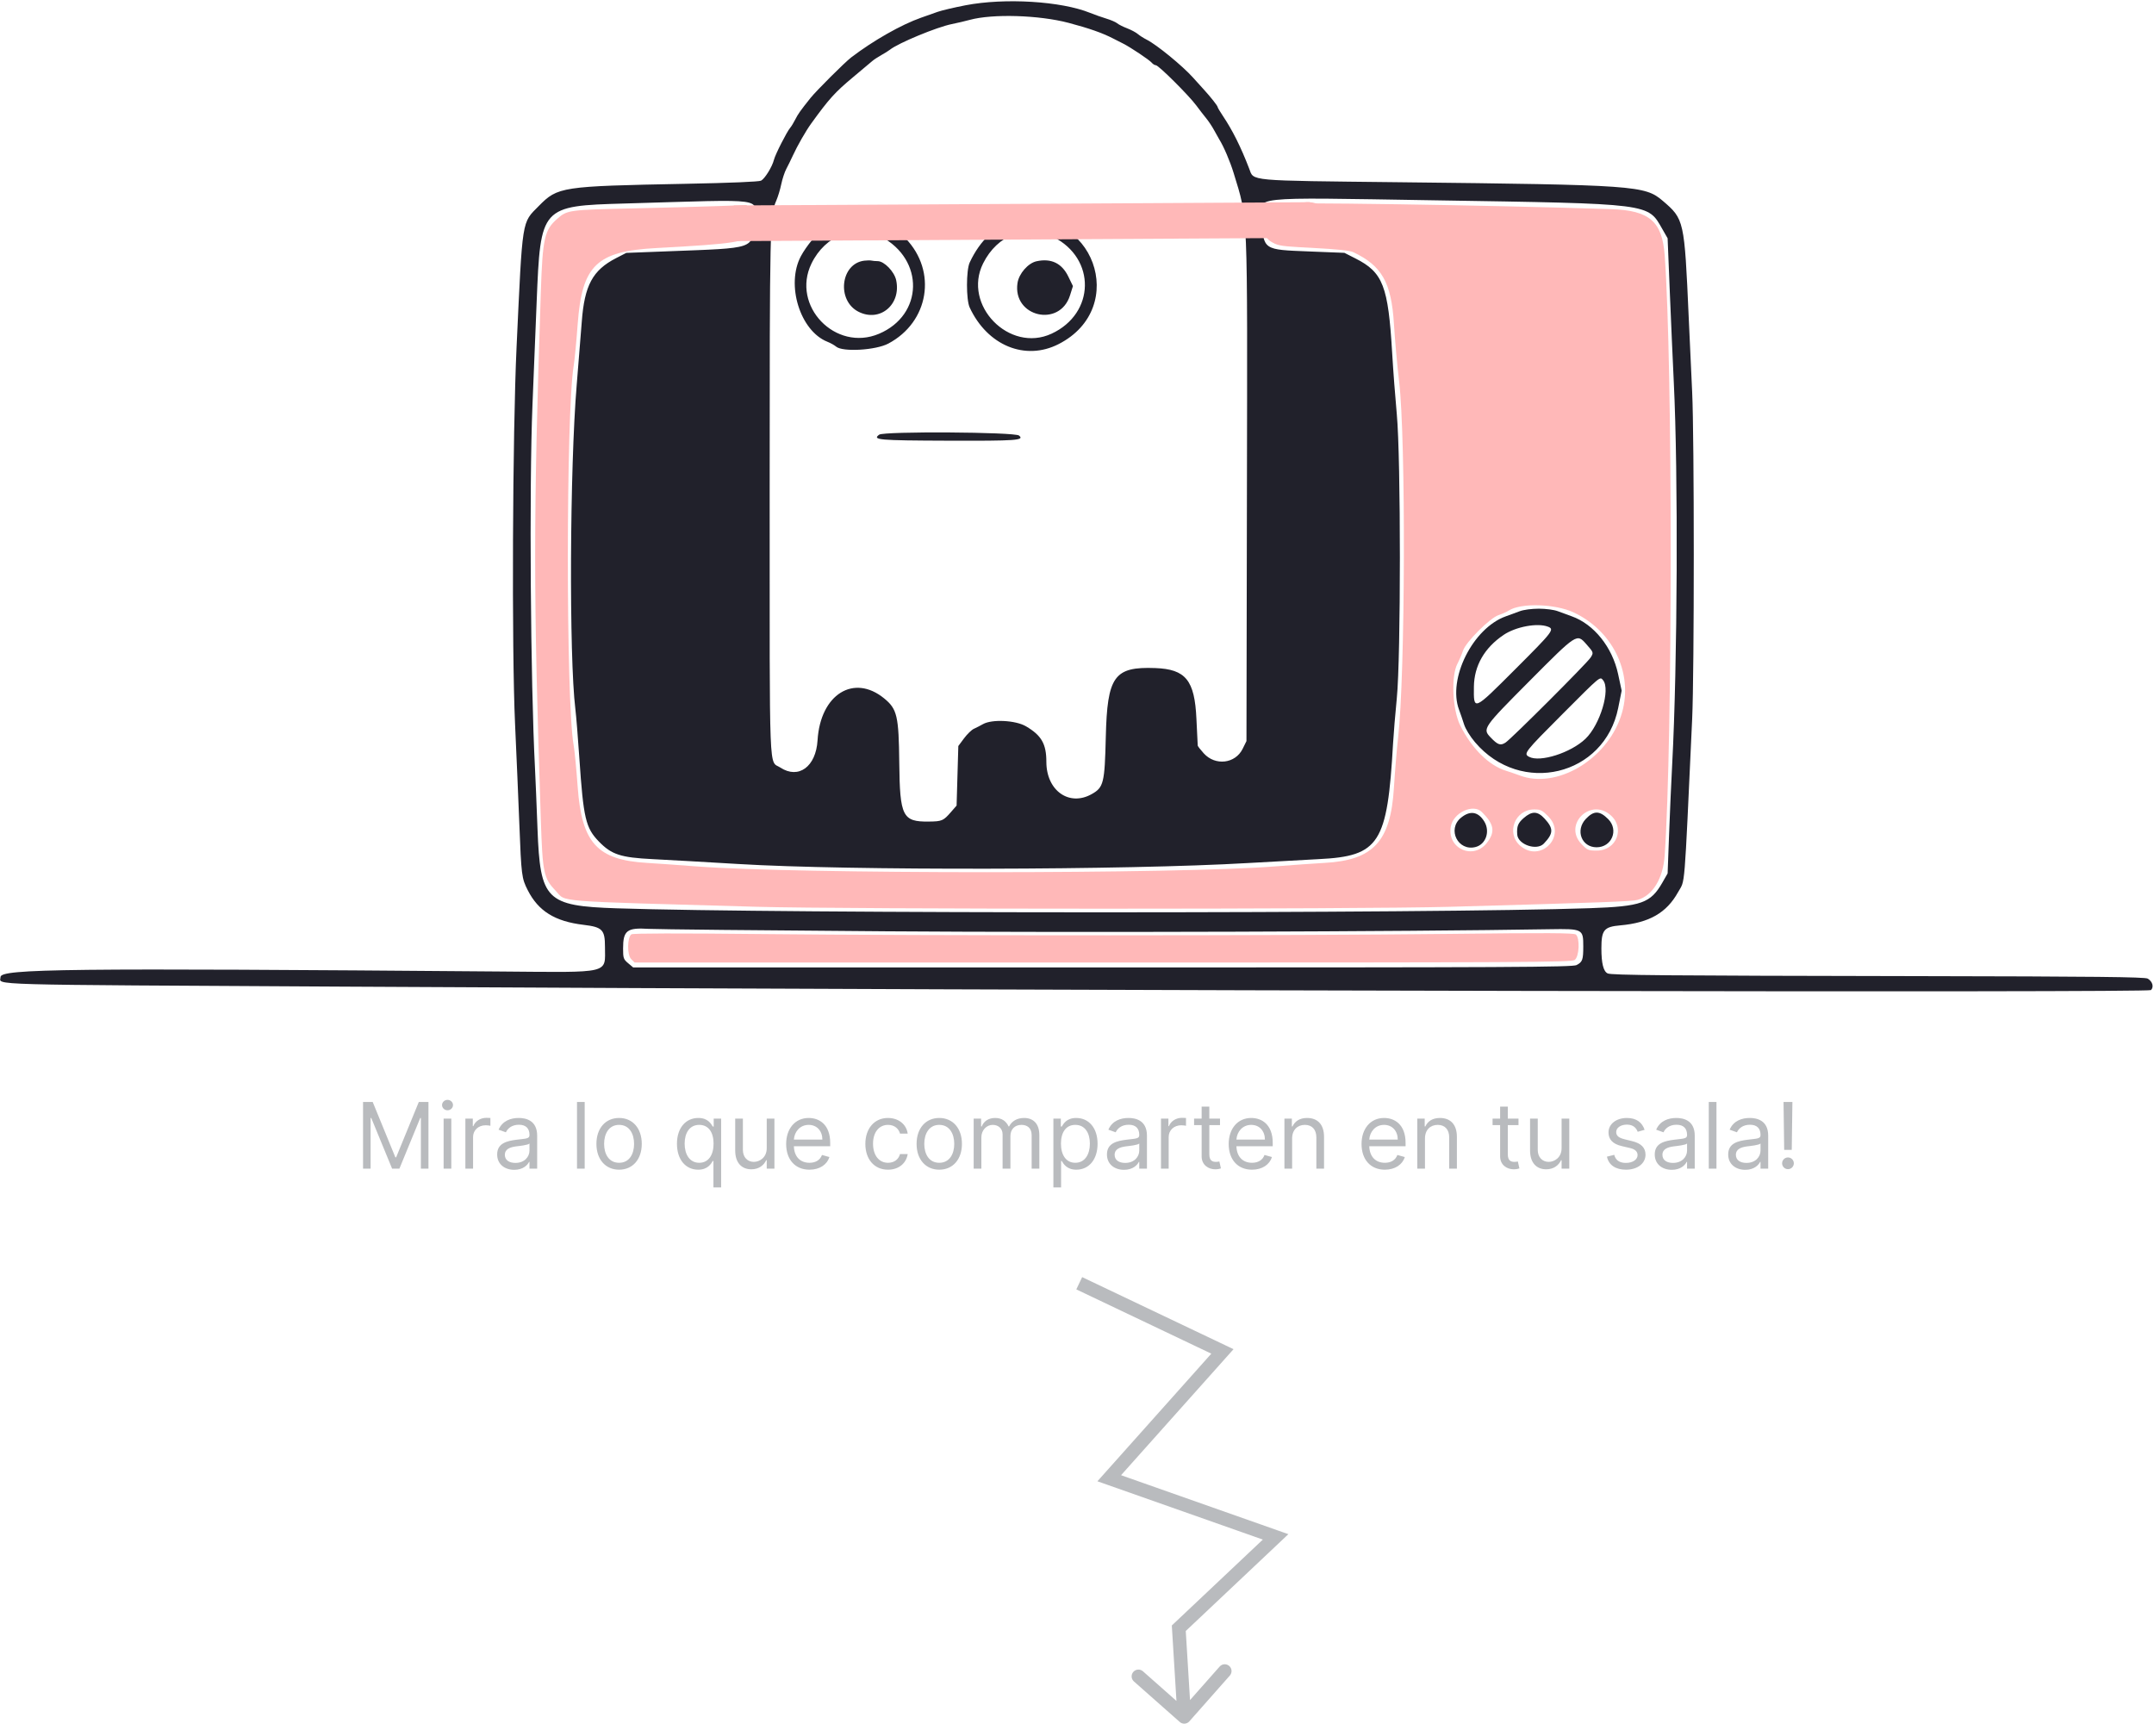 <svg width="1268" height="1022" viewBox="0 0 1268 1022" fill="none" xmlns="http://www.w3.org/2000/svg">
<path fill-rule="evenodd" clip-rule="evenodd" d="M568.453 3.095C561.789 4.376 554.373 6.122 551.972 6.973C549.574 7.826 545.209 9.366 542.276 10.395C530.551 14.513 514.147 23.831 501.109 33.776C497.315 36.673 480.47 53.469 477.043 57.777C471.076 65.272 469.767 67.123 468.129 70.377C467.188 72.243 465.858 74.426 465.172 75.224C463.187 77.537 456.379 90.935 455.602 94.06C454.58 98.168 450.279 105.145 448.032 106.349C446.821 106.996 430.126 107.693 403.295 108.214C330.264 109.635 328.381 109.922 317.17 121.266C307.066 131.494 307.657 127.736 304.098 204.14C301.7 255.574 301.186 382.265 303.195 426.11C304.038 444.501 305.169 470.892 305.704 484.752C306.898 515.524 307.087 517.029 310.678 524.086C316.936 536.407 326.697 542.461 343.522 544.462C354.568 545.778 356.129 547.373 356.129 557.36C356.129 573.505 360.43 572.473 295.344 571.945C39.565 569.873 0.312 570.307 0.312 575.195C0.312 580.063 -14.661 579.646 202.622 580.846C643.171 583.285 1264.63 584.472 1266.22 582.876C1268.07 581.028 1267.12 577.743 1264.27 576.109C1262.61 575.16 1233.39 574.845 1129.33 574.66C978.478 574.387 948.7 574.128 946.397 573.068C943.891 571.917 942.694 567.151 942.694 558.329C942.694 547.475 944.216 545.624 953.841 544.77C970.862 543.265 981.089 537.387 987.809 525.255C992.117 517.473 991.302 527.46 996.132 423.202C997.392 395.926 997.392 256.925 996.128 230.797C995.589 219.603 994.672 199.756 994.091 186.693C991.557 129.548 991.442 129.023 978.8 118.218C968.272 109.215 962.91 108.84 823.414 107.28C733.32 106.272 738.217 106.716 735.361 99.274C730.503 86.617 725.592 76.767 719.943 68.337C718.211 65.755 716.793 63.362 716.793 63.022C716.793 62.298 712.685 57.098 708.551 52.584C706.952 50.838 704.081 47.664 702.17 45.533C696.08 38.734 680.883 26.302 675.101 23.394C673.236 22.453 670.835 20.931 669.771 20.007C668.704 19.087 665.868 17.575 663.467 16.648C661.07 15.724 658.452 14.401 657.65 13.708C656.852 13.019 654.014 11.791 651.351 10.983C648.684 10.174 644.319 8.635 641.655 7.557C624.635 0.681 591.525 -1.334 568.453 3.095ZM629.048 13.457C641.088 16.634 648.883 19.37 655.229 22.642C656.828 23.468 659.446 24.797 661.045 25.595C665.42 27.779 676.62 35.26 678.003 36.925C678.671 37.734 679.756 38.392 680.418 38.392C681.986 38.392 699.819 56.136 704.19 62.046C706.056 64.569 708.723 68.019 710.119 69.716C711.512 71.413 713.587 74.545 714.732 76.68C715.876 78.81 717.22 81.211 717.721 82.009C720.388 86.281 724.129 95.026 726.219 101.88C734.72 129.762 734.346 120.755 734.031 289.922L733.758 436.289L731.518 440.834C727.188 449.624 715.393 450.999 708.621 443.504C706.717 441.398 705.121 439.351 705.072 438.952C705.026 438.553 704.68 431.467 704.302 423.202C703.269 400.45 698.009 393.963 680.075 393.298C655.866 392.402 651.813 398.046 650.952 433.864C650.297 461.077 649.681 463.568 642.625 467.522C629.346 474.965 615.962 465.412 615.962 448.497C615.962 437.94 613.085 432.937 603.946 427.576C597.842 424 583.916 423.303 578.634 426.313C577.035 427.226 574.634 428.458 573.3 429.053C571.97 429.647 569.363 432.17 567.508 434.665L564.138 439.197L563.63 456.724L563.122 474.251L559.822 478.048C555.3 483.248 554.526 483.58 546.707 483.668C531.304 483.842 529.715 480.672 529.375 449.127C529.078 421.473 528.129 417.418 520.517 411.182C502.565 396.475 482.906 408.824 481.271 435.83C480.333 451.37 470.072 458.886 459.372 451.878C452.53 447.399 453.089 461.682 453.082 290.72C453.079 132.939 453.223 126.669 456.95 118.176C457.934 115.944 459.26 111.584 459.9 108.483C460.541 105.383 461.878 101.324 462.868 99.456C463.859 97.591 465.571 94.102 466.673 91.701C469.407 85.742 474.341 77.124 477.586 72.641C488.065 58.158 491.519 54.337 502.04 45.554C507.374 41.103 512.516 36.782 513.472 35.949C514.427 35.12 516.824 33.538 518.805 32.44C520.783 31.341 523.054 29.917 523.856 29.28C528.766 25.361 551.429 15.962 560.253 14.188C563.431 13.547 568.211 12.428 570.878 11.7C584.287 8.033 611.629 8.859 629.048 13.457ZM843.801 117.91C973.067 119.989 969.836 119.583 978.611 134.916L981.677 140.273L982.996 172.448C983.724 190.147 984.767 213.784 985.313 224.981C987.963 279.138 987.494 391.237 984.375 449.859C983.836 459.989 983.01 478.608 982.541 491.236L981.684 514.198L978.625 519.545C971.66 531.715 966.322 533.604 935.907 534.668C844.134 537.87 457.562 537.915 362.915 534.734C321.44 533.342 317.982 529.871 316.418 488.07C315.893 473.985 315.224 457.879 314.934 452.28C312.305 401.742 311.497 286.461 313.436 238.785C313.971 225.586 315.088 198.122 315.914 177.746C318.203 121.381 318.332 121.234 367.763 119.807C453.873 117.319 445.05 116.042 443.895 130.826C442.642 146.817 445.214 145.949 393.18 147.943L368.662 148.885L362.639 151.985C348.866 159.071 344.05 168.015 342.468 189.458C341.891 197.268 340.557 213.906 339.504 226.433C335.405 275.079 334.936 386.622 338.699 417.386C339.189 421.386 340.253 434.469 341.061 446.464C343.445 481.781 344.768 487.412 352.545 495.418C360.028 503.119 365.323 504.852 384.244 505.789C393.575 506.251 416.262 507.539 434.658 508.652C499.643 512.588 663.17 512.273 734.727 508.078C748.594 507.262 767.354 506.227 776.419 505.775C812.021 504.001 816.711 496.684 820.05 437.741C820.365 432.146 821.359 420.151 822.259 411.088C824.677 386.667 824.677 269.91 822.259 243.884C821.342 234.019 820.117 217.881 819.54 208.017C817.209 168.305 814.146 160.38 797.976 152.177L791.42 148.853L770.613 148.031C743.544 146.964 744.048 147.3 742.494 129.338C741.273 115.254 733.474 116.136 843.801 117.91ZM495.544 130.36C493.57 130.78 490.2 132.285 488.051 133.705C485.906 135.126 483.809 136.298 483.399 136.305C481.67 136.344 474.562 144.99 471.457 150.83C462.553 167.577 470.995 194.822 487.06 201.194C488.901 201.925 491.215 203.213 492.205 204.06C496.034 207.331 515.512 206.201 522.922 202.275C546.834 189.608 551.772 159.743 533.152 140.417C530.971 138.156 528.889 136.302 528.525 136.298C528.161 136.295 525.693 134.944 523.044 133.296C517.85 130.066 503.927 128.583 495.544 130.36ZM596.761 130.476C586.314 132.694 576.954 141.383 570.826 154.56C568.719 159.092 568.708 176.458 570.808 180.99C581.217 203.426 603.512 212.622 623.168 202.579C665.375 181.025 643.245 120.604 596.761 130.476ZM518.631 139.297C544.314 152.825 543.61 185.465 517.395 196.522C491.803 207.317 465.619 180.048 477.687 155.166C485.786 138.457 503.787 131.483 518.631 139.297ZM620.092 139.531C645.31 152.216 644.704 184.559 619.021 196.449C594.136 207.968 566.503 179.604 578.722 155.082C587.171 138.132 604.419 131.648 620.092 139.531ZM508.736 153.465C494.774 155.204 492.367 176.959 505.408 183.544C517.98 189.895 530.614 179.299 527.555 164.97C526.474 159.904 520.496 153.738 516.66 153.738C515.372 153.738 513.737 153.591 513.027 153.413C512.316 153.234 510.384 153.259 508.736 153.465ZM610.162 153.812C605.199 154.903 599.806 161.083 598.973 166.629C595.987 186.532 623.858 193.058 629.895 173.872L631.611 168.417L628.877 162.783C625.076 154.952 618.758 151.922 610.162 153.812ZM517.538 255.903C513.373 258.976 517.108 259.304 557.953 259.444C598.455 259.581 603.278 259.234 599.876 256.411C597.345 254.308 520.342 253.832 517.538 255.903ZM894.702 359.811C892.567 360.619 888.86 361.977 886.459 362.831C867.027 369.752 852.061 399.656 858.918 417.873C859.723 420.004 861.036 423.842 861.837 426.404C862.695 429.14 865.375 433.503 868.333 436.989C895.244 468.653 944.563 456.829 952.588 416.788L954.632 406.591L952.536 396.836C949.116 380.963 938.294 367.481 925.239 362.831C922.842 361.977 919.132 360.619 917 359.811C914.795 358.978 909.986 358.345 905.849 358.345C901.712 358.345 896.907 358.978 894.702 359.811ZM911.19 368.923C915.24 370.466 914.365 371.607 891.825 394.145C867.213 418.758 867.486 418.643 867.644 404.338C867.784 391.958 873.817 381.418 885.147 373.773C892.297 368.947 905.023 366.578 911.19 368.923ZM933.79 379.196C938.165 384.134 938.196 384.232 936.327 387.139C934.168 390.495 889.739 434.9 886.281 437.153C883.281 439.109 881.696 438.556 877.415 434.06C872.62 429.018 873.051 428.395 900.386 400.916C928.361 372.789 928.207 372.891 933.79 379.196ZM943.663 400.422C948.192 405.881 941.938 426.719 933.296 434.966C924.658 443.21 906.539 448.977 900.102 445.534C896.711 443.718 897.477 442.741 919.863 420.305C942.459 397.658 941.815 398.197 943.663 400.422ZM860.017 481.432C851.732 488.258 858.323 501.363 868.673 498.637C874.752 497.034 877.321 489.389 873.733 483.584C870.139 477.768 865.372 477.019 860.017 481.432ZM896.931 481.617C893.589 484.542 892.83 486.47 893.141 491.247C893.53 497.223 904.628 501.03 908.821 496.628C914.529 490.638 914.617 487.776 909.276 481.949C905.142 477.439 901.814 477.348 896.931 481.617ZM933.552 482.086C927.206 488.78 931 498.808 939.876 498.808C948.84 498.808 953.043 488.57 946.684 482.215C941.63 477.163 938.252 477.131 933.552 482.086ZM521.917 548.273C634.946 549.084 826.301 548.486 912.289 547.048C931.637 546.726 932.029 546.925 932.029 557.038C932.029 565.055 931.571 566.346 928.081 568.148C925.691 569.383 889.637 569.565 649.047 569.565H372.757L369.775 567.056C367.024 564.743 366.793 564.075 366.793 558.413C366.793 547.779 369.058 546.033 381.819 546.831C386.085 547.1 449.131 547.748 521.917 548.273Z" fill="#21212B"/>
<path fill-rule="evenodd" clip-rule="evenodd" d="M748.367 120.114C745.154 121.185 744.643 124.53 746.281 133.75C748.286 145.028 747.359 144.598 772.45 145.928C787.08 146.704 794.623 147.495 796.688 148.478C813.491 156.453 819.084 166.363 820.575 190.776C821.135 199.993 822.504 215.166 823.613 224.494C827.642 258.401 827.25 397.406 823.022 434.35C822.227 441.278 821.121 454.488 820.565 463.704C818.654 495.344 808.469 506.412 779.811 507.993C773.679 508.333 760.62 509.257 750.792 510.044C693.823 514.614 468.874 514.617 409.815 510.051C399.749 509.271 386.715 508.35 380.849 508C351.53 506.265 342.451 496.296 340.057 463.186C339.297 452.658 338.237 441.667 337.701 438.762C333.13 413.894 333.148 242.736 337.722 215.288C338.258 212.09 339.311 201.074 340.067 190.811C342.619 156.184 351.141 147.926 386.26 146.04C432.912 143.531 439.912 142.421 440.85 137.376C442.477 128.607 442.509 125.429 440.979 123.096L439.404 120.695L423.703 121.29C415.065 121.619 392.074 122.242 372.61 122.679C334.845 123.526 333.911 123.655 328.101 128.747C320.478 135.427 319.421 140.161 318.353 172.294C313.94 305.185 313.94 349.285 318.353 482.162C319.417 514.274 319.984 516.958 327.313 524.649C333.498 531.144 323.785 530.388 445.323 533.831C498.166 535.329 799.984 535.339 853.496 533.845C943.054 531.347 960.792 530.692 964.023 529.772C972.895 527.246 979.013 517.21 979.948 503.654C984.68 434.987 984.683 214.802 979.958 150.343C978.492 130.363 970.998 123.872 948.524 123.13C876.144 120.734 752.108 118.865 748.367 120.114ZM926.443 360.577C950.408 371.907 962.213 398.074 954.111 421.889C945.375 447.563 916.143 464.621 894.702 456.552C892.567 455.751 888.811 454.463 886.354 453.69C876.379 450.558 866.296 440.526 859.6 427.079C854.998 417.827 854.102 398.077 857.952 390.729C859.068 388.598 860.541 385.159 861.22 383.087C862.911 377.94 877.061 363.796 882.206 362.11C884.278 361.427 886.966 360.227 888.181 359.44C895.258 354.835 915.579 355.44 926.443 360.577ZM872.347 478.051C879.582 485.284 880.309 489.64 875.371 496.107C867.356 506.601 851.641 499.536 854.07 486.536C855.596 478.369 867.251 472.956 872.347 478.051ZM911.467 480.668C922.656 492.069 906.871 508.392 894.856 497.846C886.473 490.487 891.765 476.606 902.983 476.539C906.903 476.515 907.834 476.97 911.467 480.668ZM947.905 479.724C956.823 487.264 951.759 500.747 940.006 500.747C934.994 500.747 934.388 500.484 930.909 496.827C920.185 485.56 935.998 469.649 947.905 479.724ZM371.707 550.046C369.219 551.747 369.093 562.174 371.532 564.61L373.58 566.657H649.194C897.078 566.657 925.026 566.506 926.965 565.149C929.663 563.259 930.171 552.261 927.654 550.172C926.492 549.207 911.172 549.133 852.757 549.812C760.893 550.879 545.314 550.918 447.262 549.882C399.221 549.374 372.607 549.434 371.707 550.046Z" fill="#FFB8B8"/>
<path d="M213.716 648.727V688H218.165V658.162H218.548L230.821 688H235.116L247.389 658.162H247.772V688H252.221V648.727H246.545L233.199 681.327H232.738L219.392 648.727H213.716ZM261.143 688H265.669V658.545H261.143V688ZM263.444 653.636C265.208 653.636 266.666 652.256 266.666 650.568C266.666 648.881 265.208 647.5 263.444 647.5C261.68 647.5 260.223 648.881 260.223 650.568C260.223 652.256 261.68 653.636 263.444 653.636ZM273.957 688H278.483V669.361C278.483 665.372 281.628 662.457 285.923 662.457C287.131 662.457 288.378 662.688 288.685 662.764V658.162C288.167 658.124 286.978 658.085 286.307 658.085C282.778 658.085 279.71 660.08 278.636 662.994H278.33V658.545H273.957V688ZM302.717 688.69C307.856 688.69 310.541 685.929 311.461 684.011H311.691V688H316.217V668.594C316.217 659.236 309.083 658.162 305.325 658.162C300.876 658.162 295.813 659.696 293.512 665.065L297.808 666.599C298.805 664.452 301.164 662.151 305.478 662.151C309.639 662.151 311.691 664.356 311.691 668.134V668.287C311.691 670.473 309.467 670.281 304.098 670.972C298.632 671.681 292.669 672.889 292.669 679.639C292.669 685.392 297.117 688.69 302.717 688.69ZM303.407 684.625C299.802 684.625 297.194 683.014 297.194 679.869C297.194 676.418 300.339 675.344 303.867 674.884C305.785 674.653 310.924 674.116 311.691 673.196V677.338C311.691 681.02 308.777 684.625 303.407 684.625ZM344.19 648.727H339.665V688H344.19V648.727ZM364.445 688.614C372.422 688.614 377.791 682.554 377.791 673.426C377.791 664.222 372.422 658.162 364.445 658.162C356.468 658.162 351.098 664.222 351.098 673.426C351.098 682.554 356.468 688.614 364.445 688.614ZM364.445 684.548C358.385 684.548 355.624 679.332 355.624 673.426C355.624 667.52 358.385 662.227 364.445 662.227C370.505 662.227 373.266 667.52 373.266 673.426C373.266 679.332 370.505 684.548 364.445 684.548ZM424.509 699.045V658.545H420.137V663.224H419.6C418.603 661.69 416.839 658.162 411.086 658.162C403.646 658.162 398.506 664.068 398.506 673.349C398.506 682.707 403.646 688.614 411.009 688.614C416.685 688.614 418.603 685.085 419.6 683.474H419.984V699.045H424.509ZM420.06 673.273C420.06 679.946 417.069 684.548 411.623 684.548C405.947 684.548 403.032 679.562 403.032 673.273C403.032 667.06 405.87 662.227 411.623 662.227C417.146 662.227 420.06 666.676 420.06 673.273ZM451.356 675.957C451.356 681.48 447.137 684.011 443.762 684.011C440.004 684.011 437.319 681.25 437.319 676.955V658.545H432.793V677.261C432.793 684.778 436.782 688.384 442.305 688.384C446.754 688.384 449.668 686.006 451.049 683.014H451.356V688H455.881V658.545H451.356V675.957ZM476.52 688.614C482.503 688.614 486.875 685.622 488.256 681.173L483.883 679.946C482.733 683.014 480.067 684.548 476.52 684.548C471.208 684.548 467.545 681.116 467.334 674.807H488.716V672.889C488.716 661.92 482.196 658.162 476.06 658.162C468.082 658.162 462.79 664.452 462.79 673.503C462.79 682.554 468.006 688.614 476.52 688.614ZM467.334 670.895C467.641 666.312 470.882 662.227 476.06 662.227C480.969 662.227 484.114 665.909 484.114 670.895H467.334ZM522.753 688.614C529.273 688.614 533.569 684.625 534.336 679.409H529.81C528.967 682.631 526.282 684.548 522.753 684.548C517.384 684.548 513.932 680.099 513.932 673.273C513.932 666.599 517.461 662.227 522.753 662.227C526.742 662.227 529.12 664.682 529.81 667.366H534.336C533.569 661.844 528.89 658.162 522.677 658.162C514.699 658.162 509.407 664.452 509.407 673.426C509.407 682.247 514.469 688.614 522.753 688.614ZM552.918 688.614C560.895 688.614 566.264 682.554 566.264 673.426C566.264 664.222 560.895 658.162 552.918 658.162C544.94 658.162 539.571 664.222 539.571 673.426C539.571 682.554 544.94 688.614 552.918 688.614ZM552.918 684.548C546.858 684.548 544.097 679.332 544.097 673.426C544.097 667.52 546.858 662.227 552.918 662.227C558.977 662.227 561.739 667.52 561.739 673.426C561.739 679.332 558.977 684.548 552.918 684.548ZM573.172 688H577.698V669.591C577.698 665.276 580.843 662.227 584.371 662.227C587.804 662.227 590.201 664.471 590.201 667.827V688H594.803V668.824C594.803 665.027 597.181 662.227 601.323 662.227C604.544 662.227 607.306 663.934 607.306 668.287V688H611.831V668.287C611.831 661.364 608.111 658.162 602.857 658.162C598.638 658.162 595.551 660.099 594.036 663.148H593.729C592.272 660.003 589.702 658.162 585.829 658.162C581.993 658.162 579.155 660.003 577.928 663.148H577.544V658.545H573.172V688ZM620.106 699.045H624.631V683.474H625.015C626.012 685.085 627.93 688.614 633.606 688.614C640.97 688.614 646.109 682.707 646.109 673.349C646.109 664.068 640.97 658.162 633.529 658.162C627.776 658.162 626.012 661.69 625.015 663.224H624.478V658.545H620.106V699.045ZM624.555 673.273C624.555 666.676 627.47 662.227 632.992 662.227C638.745 662.227 641.583 667.06 641.583 673.273C641.583 679.562 638.668 684.548 632.992 684.548C627.546 684.548 624.555 679.946 624.555 673.273ZM661.68 688.69C666.819 688.69 669.504 685.929 670.424 684.011H670.654V688H675.18V668.594C675.18 659.236 668.046 658.162 664.288 658.162C659.839 658.162 654.776 659.696 652.475 665.065L656.771 666.599C657.768 664.452 660.127 662.151 664.441 662.151C668.602 662.151 670.654 664.356 670.654 668.134V668.287C670.654 670.473 668.43 670.281 663.06 670.972C657.595 671.681 651.631 672.889 651.631 679.639C651.631 685.392 656.08 688.69 661.68 688.69ZM662.37 684.625C658.765 684.625 656.157 683.014 656.157 679.869C656.157 676.418 659.302 675.344 662.83 674.884C664.748 674.653 669.887 674.116 670.654 673.196V677.338C670.654 681.02 667.739 684.625 662.37 684.625ZM683.44 688H687.965V669.361C687.965 665.372 691.11 662.457 695.406 662.457C696.614 662.457 697.86 662.688 698.167 662.764V658.162C697.649 658.124 696.46 658.085 695.789 658.085C692.261 658.085 689.193 660.08 688.119 662.994H687.812V658.545H683.44V688ZM718.187 658.545H711.897V651.489H707.372V658.545H702.923V662.381H707.372V680.79C707.372 685.929 711.514 688.384 715.349 688.384C717.036 688.384 718.11 688.077 718.724 687.847L717.804 683.781C717.42 683.858 716.806 684.011 715.809 684.011C713.815 684.011 711.897 683.398 711.897 679.562V662.381H718.187V658.545ZM737.028 688.614C743.011 688.614 747.383 685.622 748.763 681.173L744.391 679.946C743.241 683.014 740.575 684.548 737.028 684.548C731.716 684.548 728.053 681.116 727.842 674.807H749.224V672.889C749.224 661.92 742.704 658.162 736.567 658.162C728.59 658.162 723.297 664.452 723.297 673.503C723.297 682.554 728.513 688.614 737.028 688.614ZM727.842 670.895C728.149 666.312 731.39 662.227 736.567 662.227C741.476 662.227 744.621 665.909 744.621 670.895H727.842ZM760.633 670.281C760.633 665.142 763.817 662.227 768.15 662.227C772.35 662.227 774.9 664.969 774.9 669.591V688H779.426V669.284C779.426 661.767 775.418 658.162 769.454 658.162C765.006 658.162 762.244 660.156 760.864 663.148H760.48V658.545H756.108V688H760.633V670.281ZM815.233 688.614C821.216 688.614 825.588 685.622 826.968 681.173L822.596 679.946C821.446 683.014 818.78 684.548 815.233 684.548C809.921 684.548 806.258 681.116 806.047 674.807H827.429V672.889C827.429 661.92 820.909 658.162 814.772 658.162C806.795 658.162 801.503 664.452 801.503 673.503C801.503 682.554 806.718 688.614 815.233 688.614ZM806.047 670.895C806.354 666.312 809.595 662.227 814.772 662.227C819.682 662.227 822.826 665.909 822.826 670.895H806.047ZM838.839 670.281C838.839 665.142 842.022 662.227 846.356 662.227C850.555 662.227 853.106 664.969 853.106 669.591V688H857.631V669.284C857.631 661.767 853.623 658.162 847.66 658.162C843.211 658.162 840.449 660.156 839.069 663.148H838.685V658.545H834.313V688H838.839V670.281ZM893.898 658.545H887.608V651.489H883.083V658.545H878.634V662.381H883.083V680.79C883.083 685.929 887.225 688.384 891.06 688.384C892.747 688.384 893.821 688.077 894.435 687.847L893.514 683.781C893.131 683.858 892.517 684.011 891.52 684.011C889.526 684.011 887.608 683.398 887.608 679.562V662.381H893.898V658.545ZM919.268 675.957C919.268 681.48 915.049 684.011 911.674 684.011C907.916 684.011 905.231 681.25 905.231 676.955V658.545H900.706V677.261C900.706 684.778 904.694 688.384 910.217 688.384C914.666 688.384 917.581 686.006 918.961 683.014H919.268V688H923.794V658.545H919.268V675.957ZM968.134 665.142C966.715 660.962 963.531 658.162 957.702 658.162C951.489 658.162 946.886 661.69 946.886 666.676C946.886 670.741 949.303 673.464 954.71 674.73L959.619 675.881C962.592 676.571 963.992 677.99 963.992 680.023C963.992 682.554 961.307 684.625 957.088 684.625C953.387 684.625 951.067 683.033 950.261 679.869L945.966 680.943C947.021 685.948 951.144 688.614 957.165 688.614C964.011 688.614 968.671 684.874 968.671 679.793C968.671 675.689 966.101 673.1 960.847 671.815L956.475 670.741C952.984 669.879 951.412 668.709 951.412 666.446C951.412 663.915 954.097 662.074 957.702 662.074C961.652 662.074 963.282 664.26 964.068 666.293L968.134 665.142ZM984.15 688.69C989.29 688.69 991.974 685.929 992.895 684.011H993.125V688H997.65V668.594C997.65 659.236 990.517 658.162 986.758 658.162C982.31 658.162 977.247 659.696 974.946 665.065L979.241 666.599C980.239 664.452 982.597 662.151 986.912 662.151C991.073 662.151 993.125 664.356 993.125 668.134V668.287C993.125 670.473 990.9 670.281 985.531 670.972C980.066 671.681 974.102 672.889 974.102 679.639C974.102 685.392 978.551 688.69 984.15 688.69ZM984.841 684.625C981.236 684.625 978.628 683.014 978.628 679.869C978.628 676.418 981.773 675.344 985.301 674.884C987.219 674.653 992.358 674.116 993.125 673.196V677.338C993.125 681.02 990.21 684.625 984.841 684.625ZM1010.44 648.727H1005.91V688H1010.44V648.727ZM1027.39 688.69C1032.53 688.69 1035.22 685.929 1036.14 684.011H1036.37V688H1040.89V668.594C1040.89 659.236 1033.76 658.162 1030 658.162C1025.55 658.162 1020.49 659.696 1018.19 665.065L1022.48 666.599C1023.48 664.452 1025.84 662.151 1030.15 662.151C1034.32 662.151 1036.37 664.356 1036.37 668.134V668.287C1036.37 670.473 1034.14 670.281 1028.77 670.972C1023.31 671.681 1017.34 672.889 1017.34 679.639C1017.34 685.392 1021.79 688.69 1027.39 688.69ZM1028.08 684.625C1024.48 684.625 1021.87 683.014 1021.87 679.869C1021.87 676.418 1025.01 675.344 1028.54 674.884C1030.46 674.653 1035.6 674.116 1036.37 673.196V677.338C1036.37 681.02 1033.45 684.625 1028.08 684.625ZM1055.14 648.727H1049.92L1050.3 676.955H1054.75L1055.14 648.727ZM1052.53 688.307C1054.43 688.307 1055.98 686.754 1055.98 684.855C1055.98 682.957 1054.43 681.403 1052.53 681.403C1050.63 681.403 1049.08 682.957 1049.08 684.855C1049.08 686.754 1050.63 688.307 1052.53 688.307Z" fill="#B9BBBE"/>
<path d="M765 137.5C765 139.004 764.198 140.461 762.73 141.624C761.262 142.786 759.22 143.582 756.951 143.875C754.682 144.168 752.326 143.941 750.286 143.232C748.246 142.524 746.647 141.377 745.761 139.987C744.876 138.598 744.759 137.052 745.431 135.613C746.102 134.174 747.521 132.931 749.444 132.095C751.368 131.26 753.678 130.884 755.98 131.031C758.283 131.179 760.435 131.84 762.071 132.904L755 137.5H765Z" fill="#FFB8B8"/>
<path d="M780 125.5C780 127.004 779.198 128.461 777.73 129.624C776.262 130.786 774.22 131.582 771.951 131.875C769.682 132.168 767.326 131.941 765.286 131.232C763.246 130.524 761.647 129.377 760.761 127.987C759.876 126.598 759.759 125.052 760.431 123.613C761.102 122.174 762.521 120.931 764.444 120.095C766.368 119.26 768.678 118.884 770.98 119.031C773.283 119.179 775.435 119.84 777.071 120.904L770 125.5H780Z" fill="#FFB8B8"/>
<rect x="431.943" y="120.956" width="339" height="21" transform="rotate(-0.323 431.943 120.956)" fill="#FFB8B8"/>
<path d="M719.608 795.601L722.593 798.264L726.145 794.283L721.328 791.989L719.608 795.601ZM652.978 870.261L649.993 867.598L646.02 872.05L651.648 874.034L652.978 870.261ZM750.916 904.779L753.662 907.688L758.432 903.187L752.246 901.007L750.916 904.779ZM693.919 958.566L691.174 955.657L689.812 956.942L689.927 958.812L693.919 958.566ZM694.481 1013.74C696.136 1015.21 698.664 1015.05 700.127 1013.4L723.971 986.424C725.435 984.769 725.279 982.241 723.624 980.778C721.969 979.315 719.441 979.471 717.978 981.126L696.783 1005.1L672.808 983.905C671.153 982.442 668.625 982.598 667.162 984.253C665.699 985.908 665.855 988.436 667.51 989.899L694.481 1013.74ZM633.597 759.08L717.889 799.212L721.328 791.989L637.036 751.857L633.597 759.08ZM716.624 792.937L649.993 867.598L655.962 872.925L722.593 798.264L716.624 792.937ZM651.648 874.034L749.587 908.552L752.246 901.007L654.307 866.489L651.648 874.034ZM748.171 901.87L691.174 955.657L696.665 961.475L753.662 907.688L748.171 901.87ZM689.927 958.812L693.138 1010.99L701.123 1010.5L697.912 958.32L689.927 958.812Z" fill="#B9BBBE"/>
</svg>
